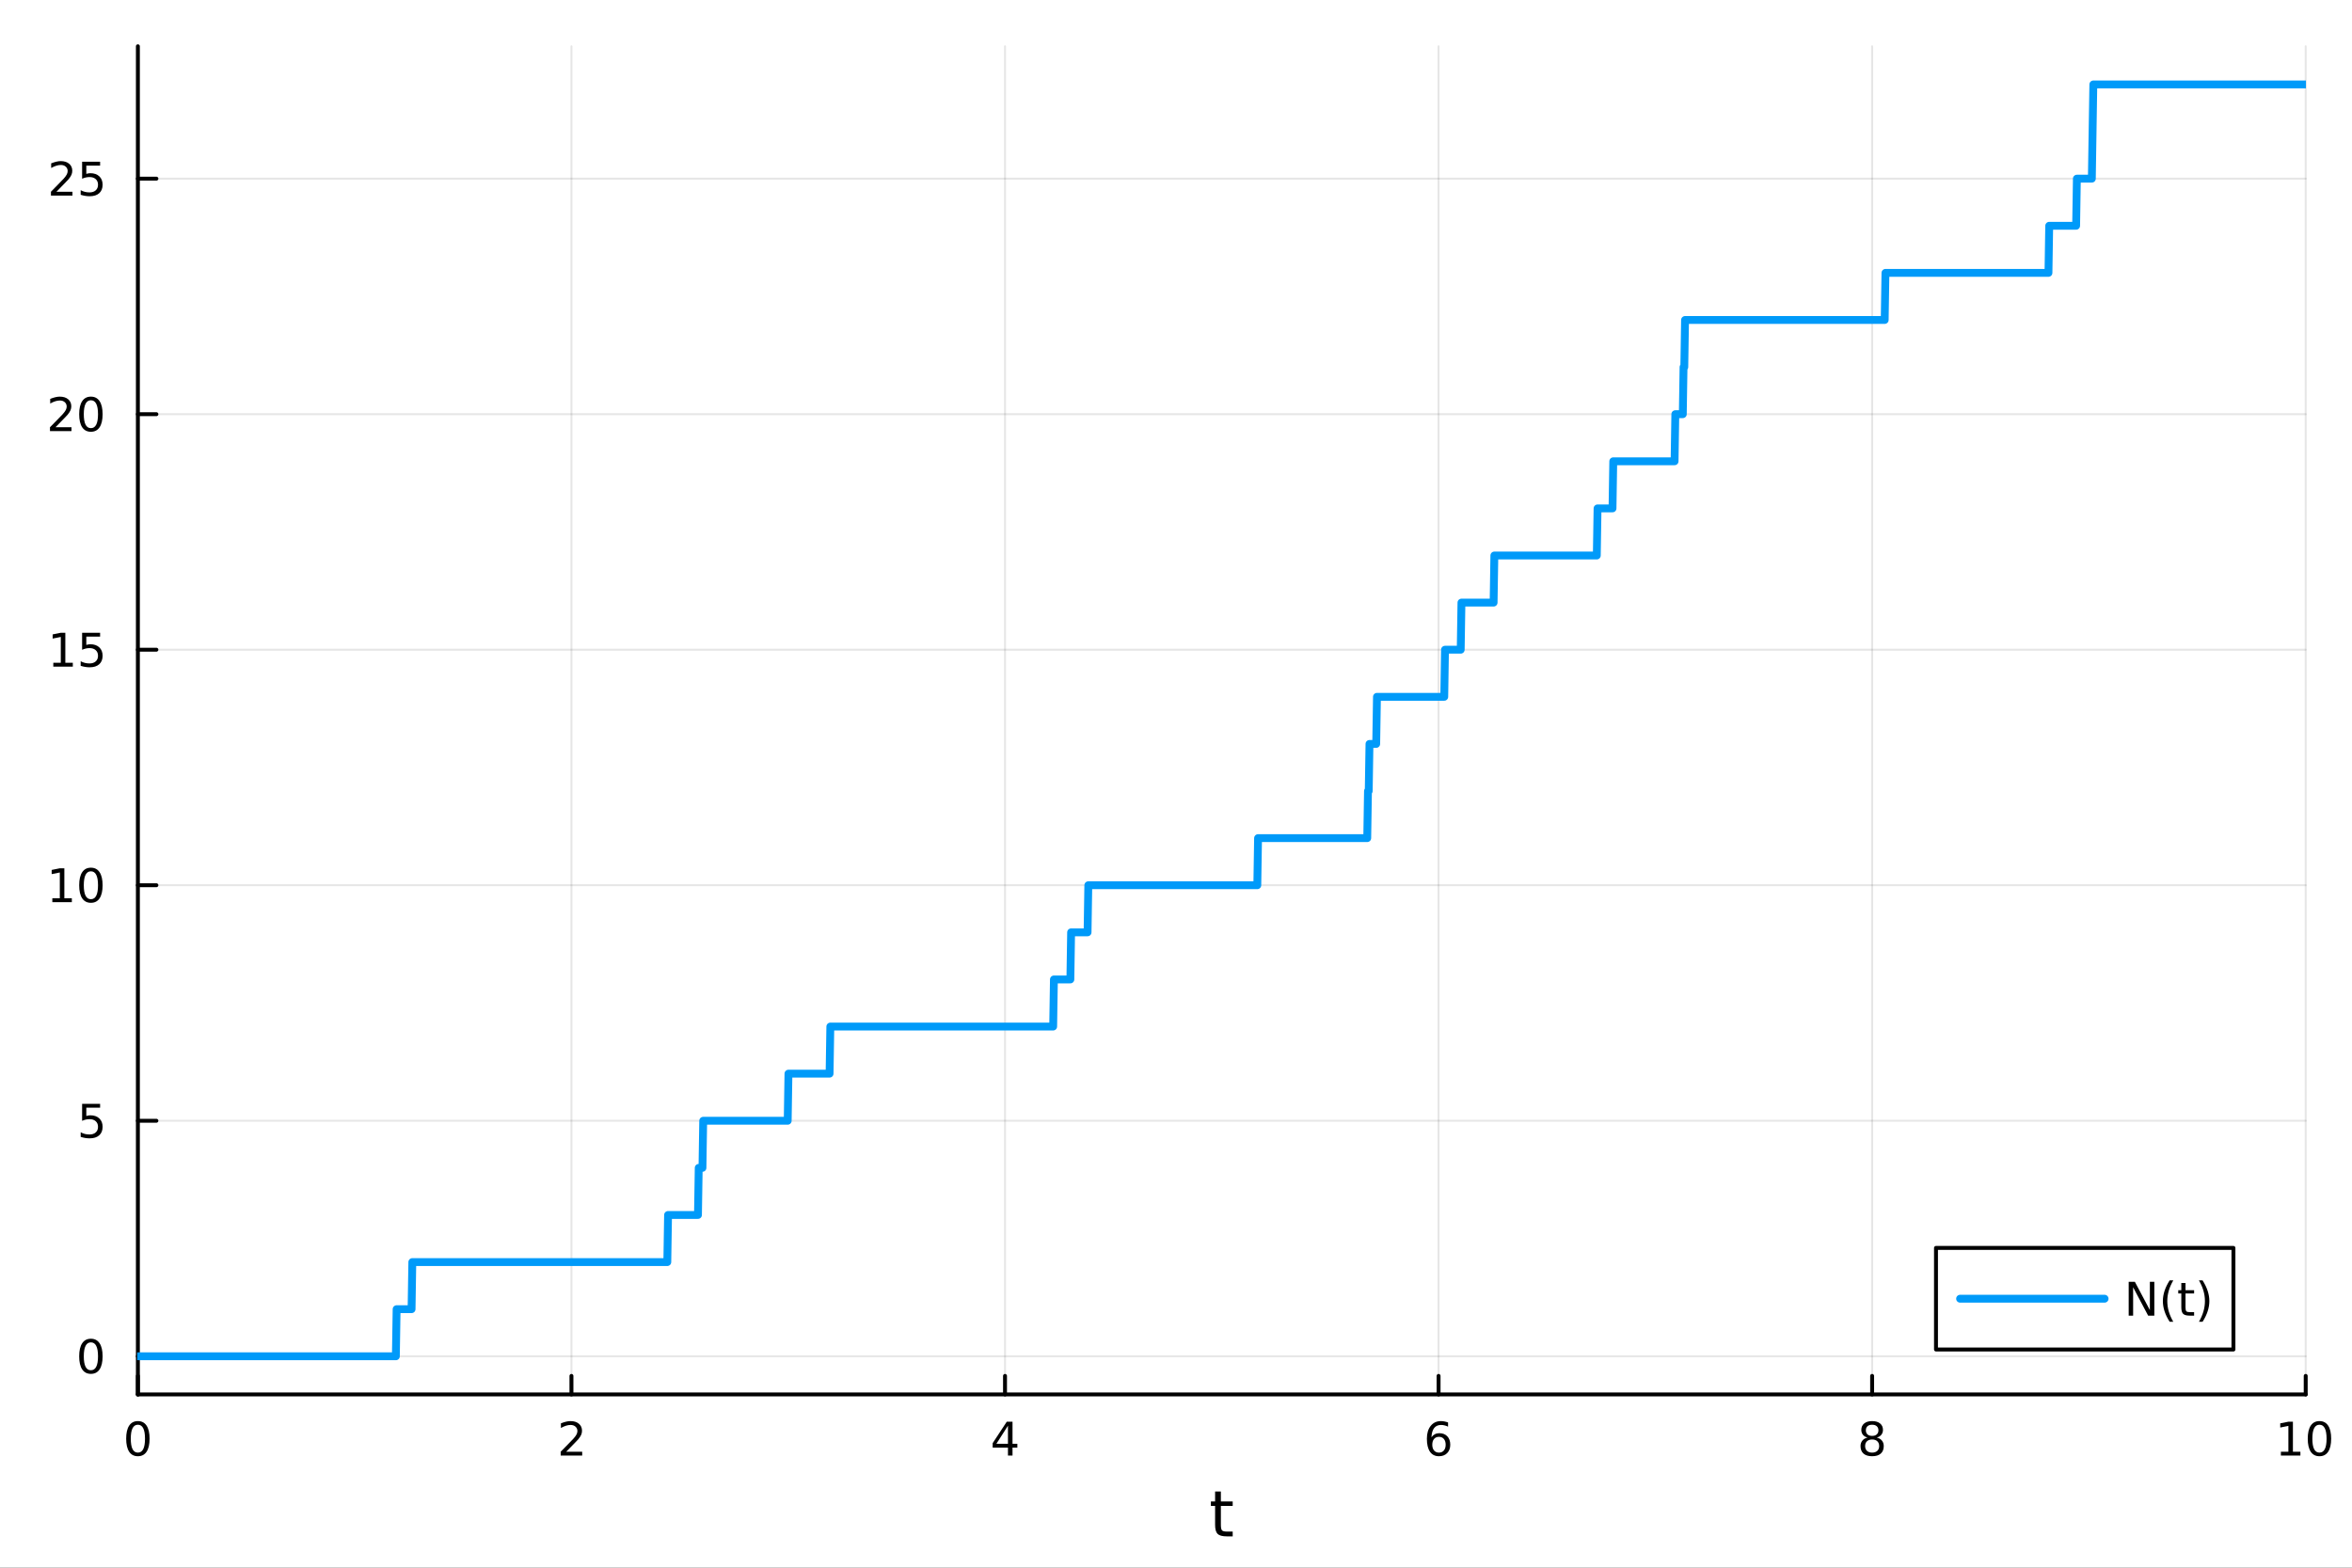 <?xml version="1.0" encoding="utf-8"?>
<svg xmlns="http://www.w3.org/2000/svg" xmlns:xlink="http://www.w3.org/1999/xlink" width="600" height="400" viewBox="0 0 2400 1600">
<rect x="0" y="0" width="2400" height="1600" fill="#333333" stroke="none"/>
<defs>
  <clipPath id="clip060">
    <rect x="0" y="0" width="2400" height="1600"/>
  </clipPath>
</defs>
<path clip-path="url(#clip060)" d="M0 1600 L2400 1600 L2400 0 L0 0  Z" fill="#ffffff" fill-rule="evenodd" fill-opacity="1"/>
<defs>
  <clipPath id="clip061">
    <rect x="480" y="0" width="1681" height="1600"/>
  </clipPath>
</defs>
<path clip-path="url(#clip060)" d="M140.696 1423.18 L2352.76 1423.18 L2352.76 47.244 L140.696 47.244  Z" fill="#ffffff" fill-rule="evenodd" fill-opacity="1"/>
<defs>
  <clipPath id="clip062">
    <rect x="140" y="47" width="2213" height="1377"/>
  </clipPath>
</defs>
<polyline clip-path="url(#clip062)" style="stroke:#000000; stroke-linecap:round; stroke-linejoin:round; stroke-width:2; stroke-opacity:0.1; fill:none" points="140.696,1423.18 140.696,47.244 "/>
<polyline clip-path="url(#clip062)" style="stroke:#000000; stroke-linecap:round; stroke-linejoin:round; stroke-width:2; stroke-opacity:0.1; fill:none" points="583.108,1423.18 583.108,47.244 "/>
<polyline clip-path="url(#clip062)" style="stroke:#000000; stroke-linecap:round; stroke-linejoin:round; stroke-width:2; stroke-opacity:0.1; fill:none" points="1025.52,1423.18 1025.52,47.244 "/>
<polyline clip-path="url(#clip062)" style="stroke:#000000; stroke-linecap:round; stroke-linejoin:round; stroke-width:2; stroke-opacity:0.1; fill:none" points="1467.93,1423.18 1467.93,47.244 "/>
<polyline clip-path="url(#clip062)" style="stroke:#000000; stroke-linecap:round; stroke-linejoin:round; stroke-width:2; stroke-opacity:0.1; fill:none" points="1910.34,1423.18 1910.34,47.244 "/>
<polyline clip-path="url(#clip062)" style="stroke:#000000; stroke-linecap:round; stroke-linejoin:round; stroke-width:2; stroke-opacity:0.1; fill:none" points="2352.76,1423.18 2352.76,47.244 "/>
<polyline clip-path="url(#clip062)" style="stroke:#000000; stroke-linecap:round; stroke-linejoin:round; stroke-width:2; stroke-opacity:0.1; fill:none" points="140.696,1384.24 2352.76,1384.24 "/>
<polyline clip-path="url(#clip062)" style="stroke:#000000; stroke-linecap:round; stroke-linejoin:round; stroke-width:2; stroke-opacity:0.1; fill:none" points="140.696,1143.86 2352.76,1143.86 "/>
<polyline clip-path="url(#clip062)" style="stroke:#000000; stroke-linecap:round; stroke-linejoin:round; stroke-width:2; stroke-opacity:0.1; fill:none" points="140.696,903.478 2352.76,903.478 "/>
<polyline clip-path="url(#clip062)" style="stroke:#000000; stroke-linecap:round; stroke-linejoin:round; stroke-width:2; stroke-opacity:0.1; fill:none" points="140.696,663.098 2352.76,663.098 "/>
<polyline clip-path="url(#clip062)" style="stroke:#000000; stroke-linecap:round; stroke-linejoin:round; stroke-width:2; stroke-opacity:0.1; fill:none" points="140.696,422.718 2352.76,422.718 "/>
<polyline clip-path="url(#clip062)" style="stroke:#000000; stroke-linecap:round; stroke-linejoin:round; stroke-width:2; stroke-opacity:0.1; fill:none" points="140.696,182.338 2352.76,182.338 "/>
<polyline clip-path="url(#clip060)" style="stroke:#000000; stroke-linecap:round; stroke-linejoin:round; stroke-width:4; stroke-opacity:1; fill:none" points="140.696,1423.18 2352.76,1423.18 "/>
<polyline clip-path="url(#clip060)" style="stroke:#000000; stroke-linecap:round; stroke-linejoin:round; stroke-width:4; stroke-opacity:1; fill:none" points="140.696,1423.18 140.696,1404.28 "/>
<polyline clip-path="url(#clip060)" style="stroke:#000000; stroke-linecap:round; stroke-linejoin:round; stroke-width:4; stroke-opacity:1; fill:none" points="583.108,1423.18 583.108,1404.28 "/>
<polyline clip-path="url(#clip060)" style="stroke:#000000; stroke-linecap:round; stroke-linejoin:round; stroke-width:4; stroke-opacity:1; fill:none" points="1025.52,1423.18 1025.52,1404.28 "/>
<polyline clip-path="url(#clip060)" style="stroke:#000000; stroke-linecap:round; stroke-linejoin:round; stroke-width:4; stroke-opacity:1; fill:none" points="1467.93,1423.18 1467.93,1404.28 "/>
<polyline clip-path="url(#clip060)" style="stroke:#000000; stroke-linecap:round; stroke-linejoin:round; stroke-width:4; stroke-opacity:1; fill:none" points="1910.34,1423.18 1910.34,1404.28 "/>
<polyline clip-path="url(#clip060)" style="stroke:#000000; stroke-linecap:round; stroke-linejoin:round; stroke-width:4; stroke-opacity:1; fill:none" points="2352.76,1423.18 2352.76,1404.28 "/>
<path clip-path="url(#clip060)" d="M140.696 1454.1 Q137.084 1454.1 135.256 1457.66 Q133.45 1461.2 133.45 1468.33 Q133.45 1475.44 135.256 1479.01 Q137.084 1482.55 140.696 1482.55 Q144.33 1482.55 146.135 1479.01 Q147.964 1475.44 147.964 1468.33 Q147.964 1461.2 146.135 1457.66 Q144.33 1454.1 140.696 1454.1 M140.696 1450.39 Q146.506 1450.39 149.561 1455 Q152.64 1459.58 152.64 1468.33 Q152.64 1477.06 149.561 1481.67 Q146.506 1486.25 140.696 1486.25 Q134.885 1486.25 131.807 1481.67 Q128.751 1477.06 128.751 1468.33 Q128.751 1459.58 131.807 1455 Q134.885 1450.39 140.696 1450.39 Z" fill="#000000" fill-rule="nonzero" fill-opacity="1" /><path clip-path="url(#clip060)" d="M577.76 1481.64 L594.08 1481.64 L594.08 1485.58 L572.135 1485.58 L572.135 1481.64 Q574.797 1478.89 579.381 1474.26 Q583.987 1469.61 585.168 1468.27 Q587.413 1465.74 588.293 1464.01 Q589.196 1462.25 589.196 1460.56 Q589.196 1457.8 587.251 1456.07 Q585.33 1454.33 582.228 1454.33 Q580.029 1454.33 577.575 1455.09 Q575.145 1455.86 572.367 1457.41 L572.367 1452.69 Q575.191 1451.55 577.645 1450.97 Q580.098 1450.39 582.135 1450.39 Q587.506 1450.39 590.7 1453.08 Q593.895 1455.77 593.895 1460.26 Q593.895 1462.39 593.084 1464.31 Q592.297 1466.2 590.191 1468.8 Q589.612 1469.47 586.51 1472.69 Q583.409 1475.88 577.76 1481.64 Z" fill="#000000" fill-rule="nonzero" fill-opacity="1" /><path clip-path="url(#clip060)" d="M1028.53 1455.09 L1016.72 1473.54 L1028.53 1473.54 L1028.53 1455.09 M1027.3 1451.02 L1033.18 1451.02 L1033.18 1473.54 L1038.11 1473.54 L1038.11 1477.43 L1033.18 1477.43 L1033.18 1485.58 L1028.53 1485.58 L1028.53 1477.43 L1012.93 1477.43 L1012.93 1472.92 L1027.3 1451.02 Z" fill="#000000" fill-rule="nonzero" fill-opacity="1" /><path clip-path="url(#clip060)" d="M1468.34 1466.44 Q1465.19 1466.44 1463.34 1468.59 Q1461.51 1470.74 1461.51 1474.49 Q1461.51 1478.22 1463.34 1480.39 Q1465.19 1482.55 1468.34 1482.55 Q1471.48 1482.55 1473.31 1480.39 Q1475.17 1478.22 1475.17 1474.49 Q1475.17 1470.74 1473.31 1468.59 Q1471.48 1466.44 1468.34 1466.44 M1477.62 1451.78 L1477.62 1456.04 Q1475.86 1455.21 1474.05 1454.77 Q1472.27 1454.33 1470.51 1454.33 Q1465.88 1454.33 1463.43 1457.45 Q1461 1460.58 1460.65 1466.9 Q1462.02 1464.89 1464.08 1463.82 Q1466.14 1462.73 1468.61 1462.73 Q1473.82 1462.73 1476.83 1465.9 Q1479.86 1469.05 1479.86 1474.49 Q1479.86 1479.82 1476.72 1483.03 Q1473.57 1486.25 1468.34 1486.25 Q1462.34 1486.25 1459.17 1481.67 Q1456 1477.06 1456 1468.33 Q1456 1460.14 1459.89 1455.28 Q1463.78 1450.39 1470.33 1450.39 Q1472.09 1450.39 1473.87 1450.74 Q1475.67 1451.09 1477.62 1451.78 Z" fill="#000000" fill-rule="nonzero" fill-opacity="1" /><path clip-path="url(#clip060)" d="M1910.34 1469.17 Q1907.01 1469.17 1905.09 1470.95 Q1903.19 1472.73 1903.19 1475.86 Q1903.19 1478.98 1905.09 1480.77 Q1907.01 1482.55 1910.34 1482.55 Q1913.68 1482.55 1915.6 1480.77 Q1917.52 1478.96 1917.52 1475.86 Q1917.52 1472.73 1915.6 1470.95 Q1913.7 1469.17 1910.34 1469.17 M1905.67 1467.18 Q1902.66 1466.44 1900.97 1464.38 Q1899.3 1462.32 1899.3 1459.35 Q1899.3 1455.21 1902.24 1452.8 Q1905.2 1450.39 1910.34 1450.39 Q1915.51 1450.39 1918.45 1452.8 Q1921.39 1455.21 1921.39 1459.35 Q1921.39 1462.32 1919.7 1464.38 Q1918.03 1466.44 1915.04 1467.18 Q1918.42 1467.96 1920.3 1470.26 Q1922.2 1472.55 1922.2 1475.86 Q1922.2 1480.88 1919.12 1483.57 Q1916.06 1486.25 1910.34 1486.25 Q1904.63 1486.25 1901.55 1483.57 Q1898.49 1480.88 1898.49 1475.86 Q1898.49 1472.55 1900.39 1470.26 Q1902.29 1467.96 1905.67 1467.18 M1903.95 1459.79 Q1903.95 1462.48 1905.62 1463.98 Q1907.31 1465.49 1910.34 1465.49 Q1913.35 1465.49 1915.04 1463.98 Q1916.76 1462.48 1916.76 1459.79 Q1916.76 1457.11 1915.04 1455.6 Q1913.35 1454.1 1910.34 1454.1 Q1907.31 1454.1 1905.62 1455.6 Q1903.95 1457.11 1903.95 1459.79 Z" fill="#000000" fill-rule="nonzero" fill-opacity="1" /><path clip-path="url(#clip060)" d="M2327.44 1481.64 L2335.08 1481.64 L2335.08 1455.28 L2326.77 1456.95 L2326.77 1452.69 L2335.04 1451.02 L2339.71 1451.02 L2339.71 1481.64 L2347.35 1481.64 L2347.35 1485.58 L2327.44 1485.58 L2327.44 1481.64 Z" fill="#000000" fill-rule="nonzero" fill-opacity="1" /><path clip-path="url(#clip060)" d="M2366.8 1454.1 Q2363.18 1454.1 2361.36 1457.66 Q2359.55 1461.2 2359.55 1468.33 Q2359.55 1475.44 2361.36 1479.01 Q2363.18 1482.55 2366.8 1482.55 Q2370.43 1482.55 2372.23 1479.01 Q2374.06 1475.44 2374.06 1468.33 Q2374.06 1461.2 2372.23 1457.66 Q2370.43 1454.1 2366.8 1454.1 M2366.8 1450.39 Q2372.61 1450.39 2375.66 1455 Q2378.74 1459.58 2378.74 1468.33 Q2378.74 1477.06 2375.66 1481.67 Q2372.61 1486.25 2366.8 1486.25 Q2360.99 1486.25 2357.91 1481.67 Q2354.85 1477.06 2354.85 1468.33 Q2354.85 1459.58 2357.91 1455 Q2360.99 1450.39 2366.8 1450.39 Z" fill="#000000" fill-rule="nonzero" fill-opacity="1" /><path clip-path="url(#clip060)" d="M1245.79 1522.27 L1245.79 1532.4 L1257.85 1532.4 L1257.85 1536.95 L1245.79 1536.95 L1245.79 1556.3 Q1245.79 1560.66 1246.96 1561.9 Q1248.17 1563.14 1251.83 1563.14 L1257.85 1563.14 L1257.85 1568.04 L1251.83 1568.04 Q1245.05 1568.04 1242.48 1565.53 Q1239.9 1562.98 1239.9 1556.3 L1239.9 1536.95 L1235.6 1536.95 L1235.6 1532.4 L1239.9 1532.4 L1239.9 1522.27 L1245.79 1522.27 Z" fill="#000000" fill-rule="nonzero" fill-opacity="1" /><polyline clip-path="url(#clip060)" style="stroke:#000000; stroke-linecap:round; stroke-linejoin:round; stroke-width:4; stroke-opacity:1; fill:none" points="140.696,1423.18 140.696,47.244 "/>
<polyline clip-path="url(#clip060)" style="stroke:#000000; stroke-linecap:round; stroke-linejoin:round; stroke-width:4; stroke-opacity:1; fill:none" points="140.696,1384.24 159.593,1384.24 "/>
<polyline clip-path="url(#clip060)" style="stroke:#000000; stroke-linecap:round; stroke-linejoin:round; stroke-width:4; stroke-opacity:1; fill:none" points="140.696,1143.86 159.593,1143.86 "/>
<polyline clip-path="url(#clip060)" style="stroke:#000000; stroke-linecap:round; stroke-linejoin:round; stroke-width:4; stroke-opacity:1; fill:none" points="140.696,903.478 159.593,903.478 "/>
<polyline clip-path="url(#clip060)" style="stroke:#000000; stroke-linecap:round; stroke-linejoin:round; stroke-width:4; stroke-opacity:1; fill:none" points="140.696,663.098 159.593,663.098 "/>
<polyline clip-path="url(#clip060)" style="stroke:#000000; stroke-linecap:round; stroke-linejoin:round; stroke-width:4; stroke-opacity:1; fill:none" points="140.696,422.718 159.593,422.718 "/>
<polyline clip-path="url(#clip060)" style="stroke:#000000; stroke-linecap:round; stroke-linejoin:round; stroke-width:4; stroke-opacity:1; fill:none" points="140.696,182.338 159.593,182.338 "/>
<path clip-path="url(#clip060)" d="M92.751 1370.04 Q89.14 1370.04 87.311 1373.6 Q85.506 1377.14 85.506 1384.27 Q85.506 1391.38 87.311 1394.94 Q89.14 1398.49 92.751 1398.49 Q96.385 1398.49 98.191 1394.94 Q100.02 1391.38 100.02 1384.27 Q100.02 1377.14 98.191 1373.6 Q96.385 1370.04 92.751 1370.04 M92.751 1366.33 Q98.561 1366.33 101.617 1370.94 Q104.696 1375.52 104.696 1384.27 Q104.696 1393 101.617 1397.61 Q98.561 1402.19 92.751 1402.19 Q86.941 1402.19 83.862 1397.61 Q80.807 1393 80.807 1384.27 Q80.807 1375.52 83.862 1370.94 Q86.941 1366.33 92.751 1366.33 Z" fill="#000000" fill-rule="nonzero" fill-opacity="1" /><path clip-path="url(#clip060)" d="M83.793 1126.58 L102.149 1126.58 L102.149 1130.51 L88.075 1130.51 L88.075 1138.99 Q89.094 1138.64 90.112 1138.48 Q91.131 1138.29 92.149 1138.29 Q97.936 1138.29 101.316 1141.46 Q104.696 1144.63 104.696 1150.05 Q104.696 1155.63 101.223 1158.73 Q97.751 1161.81 91.432 1161.81 Q89.256 1161.81 86.987 1161.44 Q84.742 1161.07 82.335 1160.33 L82.335 1155.63 Q84.418 1156.76 86.64 1157.32 Q88.862 1157.87 91.339 1157.87 Q95.344 1157.87 97.682 1155.77 Q100.02 1153.66 100.02 1150.05 Q100.02 1146.44 97.682 1144.33 Q95.344 1142.23 91.339 1142.23 Q89.464 1142.23 87.589 1142.64 Q85.737 1143.06 83.793 1143.94 L83.793 1126.58 Z" fill="#000000" fill-rule="nonzero" fill-opacity="1" /><path clip-path="url(#clip060)" d="M53.4 916.823 L61.038 916.823 L61.038 890.457 L52.728 892.124 L52.728 887.865 L60.992 886.198 L65.668 886.198 L65.668 916.823 L73.307 916.823 L73.307 920.758 L53.4 920.758 L53.4 916.823 Z" fill="#000000" fill-rule="nonzero" fill-opacity="1" /><path clip-path="url(#clip060)" d="M92.751 889.277 Q89.14 889.277 87.311 892.842 Q85.506 896.383 85.506 903.513 Q85.506 910.619 87.311 914.184 Q89.14 917.726 92.751 917.726 Q96.385 917.726 98.191 914.184 Q100.02 910.619 100.02 903.513 Q100.02 896.383 98.191 892.842 Q96.385 889.277 92.751 889.277 M92.751 885.573 Q98.561 885.573 101.617 890.18 Q104.696 894.763 104.696 903.513 Q104.696 912.24 101.617 916.846 Q98.561 921.429 92.751 921.429 Q86.941 921.429 83.862 916.846 Q80.807 912.24 80.807 903.513 Q80.807 894.763 83.862 890.18 Q86.941 885.573 92.751 885.573 Z" fill="#000000" fill-rule="nonzero" fill-opacity="1" /><path clip-path="url(#clip060)" d="M54.395 676.443 L62.034 676.443 L62.034 650.077 L53.724 651.744 L53.724 647.485 L61.987 645.818 L66.663 645.818 L66.663 676.443 L74.302 676.443 L74.302 680.378 L54.395 680.378 L54.395 676.443 Z" fill="#000000" fill-rule="nonzero" fill-opacity="1" /><path clip-path="url(#clip060)" d="M83.793 645.818 L102.149 645.818 L102.149 649.753 L88.075 649.753 L88.075 658.225 Q89.094 657.878 90.112 657.716 Q91.131 657.531 92.149 657.531 Q97.936 657.531 101.316 660.702 Q104.696 663.873 104.696 669.29 Q104.696 674.869 101.223 677.971 Q97.751 681.049 91.432 681.049 Q89.256 681.049 86.987 680.679 Q84.742 680.308 82.335 679.568 L82.335 674.869 Q84.418 676.003 86.64 676.559 Q88.862 677.114 91.339 677.114 Q95.344 677.114 97.682 675.008 Q100.02 672.901 100.02 669.29 Q100.02 665.679 97.682 663.572 Q95.344 661.466 91.339 661.466 Q89.464 661.466 87.589 661.883 Q85.737 662.299 83.793 663.179 L83.793 645.818 Z" fill="#000000" fill-rule="nonzero" fill-opacity="1" /><path clip-path="url(#clip060)" d="M56.617 436.063 L72.936 436.063 L72.936 439.998 L50.992 439.998 L50.992 436.063 Q53.654 433.308 58.237 428.678 Q62.844 424.026 64.025 422.683 Q66.27 420.16 67.149 418.424 Q68.052 416.665 68.052 414.975 Q68.052 412.22 66.108 410.484 Q64.186 408.748 61.085 408.748 Q58.886 408.748 56.432 409.512 Q54.001 410.276 51.224 411.827 L51.224 407.104 Q54.048 405.97 56.501 405.392 Q58.955 404.813 60.992 404.813 Q66.362 404.813 69.557 407.498 Q72.751 410.183 72.751 414.674 Q72.751 416.804 71.941 418.725 Q71.154 420.623 69.048 423.216 Q68.469 423.887 65.367 427.104 Q62.265 430.299 56.617 436.063 Z" fill="#000000" fill-rule="nonzero" fill-opacity="1" /><path clip-path="url(#clip060)" d="M92.751 408.517 Q89.14 408.517 87.311 412.081 Q85.506 415.623 85.506 422.753 Q85.506 429.859 87.311 433.424 Q89.14 436.965 92.751 436.965 Q96.385 436.965 98.191 433.424 Q100.02 429.859 100.02 422.753 Q100.02 415.623 98.191 412.081 Q96.385 408.517 92.751 408.517 M92.751 404.813 Q98.561 404.813 101.617 409.419 Q104.696 414.003 104.696 422.753 Q104.696 431.479 101.617 436.086 Q98.561 440.669 92.751 440.669 Q86.941 440.669 83.862 436.086 Q80.807 431.479 80.807 422.753 Q80.807 414.003 83.862 409.419 Q86.941 404.813 92.751 404.813 Z" fill="#000000" fill-rule="nonzero" fill-opacity="1" /><path clip-path="url(#clip060)" d="M57.612 195.683 L73.932 195.683 L73.932 199.618 L51.987 199.618 L51.987 195.683 Q54.65 192.928 59.233 188.298 Q63.839 183.646 65.02 182.303 Q67.265 179.78 68.145 178.044 Q69.048 176.285 69.048 174.595 Q69.048 171.84 67.103 170.104 Q65.182 168.368 62.08 168.368 Q59.881 168.368 57.427 169.132 Q54.997 169.896 52.219 171.447 L52.219 166.724 Q55.043 165.59 57.497 165.011 Q59.95 164.433 61.987 164.433 Q67.358 164.433 70.552 167.118 Q73.747 169.803 73.747 174.294 Q73.747 176.423 72.936 178.345 Q72.149 180.243 70.043 182.835 Q69.464 183.507 66.362 186.724 Q63.261 189.919 57.612 195.683 Z" fill="#000000" fill-rule="nonzero" fill-opacity="1" /><path clip-path="url(#clip060)" d="M83.793 165.058 L102.149 165.058 L102.149 168.993 L88.075 168.993 L88.075 177.465 Q89.094 177.118 90.112 176.956 Q91.131 176.771 92.149 176.771 Q97.936 176.771 101.316 179.942 Q104.696 183.113 104.696 188.53 Q104.696 194.108 101.223 197.21 Q97.751 200.289 91.432 200.289 Q89.256 200.289 86.987 199.919 Q84.742 199.548 82.335 198.808 L82.335 194.108 Q84.418 195.243 86.64 195.798 Q88.862 196.354 91.339 196.354 Q95.344 196.354 97.682 194.247 Q100.02 192.141 100.02 188.53 Q100.02 184.919 97.682 182.812 Q95.344 180.706 91.339 180.706 Q89.464 180.706 87.589 181.122 Q85.737 181.539 83.793 182.419 L83.793 165.058 Z" fill="#000000" fill-rule="nonzero" fill-opacity="1" /><polyline clip-path="url(#clip062)" style="stroke:#009af9; stroke-linecap:round; stroke-linejoin:round; stroke-width:8; stroke-opacity:1; fill:none" points="140.696,1384.24 141.459,1384.24 142.222,1384.24 142.985,1384.24 143.748,1384.24 144.511,1384.24 145.274,1384.24 146.037,1384.24 146.8,1384.24 147.563,1384.24 148.326,1384.24 149.089,1384.24 149.852,1384.24 150.615,1384.24 151.378,1384.24 152.141,1384.24 152.904,1384.24 153.667,1384.24 154.43,1384.24 155.193,1384.24 155.956,1384.24 156.719,1384.24 157.482,1384.24 158.246,1384.24 159.009,1384.24 159.772,1384.24 160.535,1384.24 161.298,1384.24 162.061,1384.24 162.824,1384.24 163.587,1384.24 164.35,1384.24 165.113,1384.24 165.876,1384.24 166.639,1384.24 167.402,1384.24 168.165,1384.24 168.928,1384.24 169.691,1384.24 170.454,1384.24 171.217,1384.24 171.98,1384.24 172.743,1384.24 173.506,1384.24 174.269,1384.24 175.032,1384.24 175.795,1384.24 176.559,1384.24 177.322,1384.24 178.085,1384.24 178.848,1384.24 179.611,1384.24 180.374,1384.24 181.137,1384.24 181.9,1384.24 182.663,1384.24 183.426,1384.24 184.189,1384.24 184.952,1384.24 185.715,1384.24 186.478,1384.24 187.241,1384.24 188.004,1384.24 188.767,1384.24 189.53,1384.24 190.293,1384.24 191.056,1384.24 191.819,1384.24 192.582,1384.24 193.345,1384.24 194.109,1384.24 194.872,1384.24 195.635,1384.24 196.398,1384.24 197.161,1384.24 197.924,1384.24 198.687,1384.24 199.45,1384.24 200.213,1384.24 200.976,1384.24 201.739,1384.24 202.502,1384.24 203.265,1384.24 204.028,1384.24 204.791,1384.24 205.554,1384.24 206.317,1384.24 207.08,1384.24 207.843,1384.24 208.606,1384.24 209.369,1384.24 210.132,1384.24 210.895,1384.24 211.658,1384.24 212.422,1384.24 213.185,1384.24 213.948,1384.24 214.711,1384.24 215.474,1384.24 216.237,1384.24 217,1384.24 217.763,1384.24 218.526,1384.24 219.289,1384.24 220.052,1384.24 220.815,1384.24 221.578,1384.24 222.341,1384.24 223.104,1384.24 223.867,1384.24 224.63,1384.24 225.393,1384.24 226.156,1384.24 226.919,1384.24 227.682,1384.24 228.445,1384.24 229.208,1384.24 229.972,1384.24 230.735,1384.24 231.498,1384.24 232.261,1384.24 233.024,1384.24 233.787,1384.24 234.55,1384.24 235.313,1384.24 236.076,1384.24 236.839,1384.24 237.602,1384.24 238.365,1384.24 239.128,1384.24 239.891,1384.24 240.654,1384.24 241.417,1384.24 242.18,1384.24 242.943,1384.24 243.706,1384.24 244.469,1384.24 245.232,1384.24 245.995,1384.24 246.758,1384.24 247.521,1384.24 248.285,1384.24 249.048,1384.24 249.811,1384.24 250.574,1384.24 251.337,1384.24 252.1,1384.24 252.863,1384.24 253.626,1384.24 254.389,1384.24 255.152,1384.24 255.915,1384.24 256.678,1384.24 257.441,1384.24 258.204,1384.24 258.967,1384.24 259.73,1384.24 260.493,1384.24 261.256,1384.24 262.019,1384.24 262.782,1384.24 263.545,1384.24 264.308,1384.24 265.071,1384.24 265.835,1384.24 266.598,1384.24 267.361,1384.24 268.124,1384.24 268.887,1384.24 269.65,1384.24 270.413,1384.24 271.176,1384.24 271.939,1384.24 272.702,1384.24 273.465,1384.24 274.228,1384.24 274.991,1384.24 275.754,1384.24 276.517,1384.24 277.28,1384.24 278.043,1384.24 278.806,1384.24 279.569,1384.24 280.332,1384.24 281.095,1384.24 281.858,1384.24 282.621,1384.24 283.384,1384.24 284.148,1384.24 284.911,1384.24 285.674,1384.24 286.437,1384.24 287.2,1384.24 287.963,1384.24 288.726,1384.24 289.489,1384.24 290.252,1384.24 291.015,1384.24 291.778,1384.24 292.541,1384.24 293.304,1384.24 294.067,1384.24 294.83,1384.24 295.593,1384.24 296.356,1384.24 297.119,1384.24 297.882,1384.24 298.645,1384.24 299.408,1384.24 300.171,1384.24 300.934,1384.24 301.698,1384.24 302.461,1384.24 303.224,1384.24 303.987,1384.24 304.75,1384.24 305.513,1384.24 306.276,1384.24 307.039,1384.24 307.802,1384.24 308.565,1384.24 309.328,1384.24 310.091,1384.24 310.854,1384.24 311.617,1384.24 312.38,1384.24 313.143,1384.24 313.906,1384.24 314.669,1384.24 315.432,1384.24 316.195,1384.24 316.958,1384.24 317.721,1384.24 318.484,1384.24 319.247,1384.24 320.011,1384.24 320.774,1384.24 321.537,1384.24 322.3,1384.24 323.063,1384.24 323.826,1384.24 324.589,1384.24 325.352,1384.24 326.115,1384.24 326.878,1384.24 327.641,1384.24 328.404,1384.24 329.167,1384.24 329.93,1384.24 330.693,1384.24 331.456,1384.24 332.219,1384.24 332.982,1384.24 333.745,1384.24 334.508,1384.24 335.271,1384.24 336.034,1384.24 336.797,1384.24 337.561,1384.24 338.324,1384.24 339.087,1384.24 339.85,1384.24 340.613,1384.24 341.376,1384.24 342.139,1384.24 342.902,1384.24 343.665,1384.24 344.428,1384.24 345.191,1384.24 345.954,1384.24 346.717,1384.24 347.48,1384.24 348.243,1384.24 349.006,1384.24 349.769,1384.24 350.532,1384.24 351.295,1384.24 352.058,1384.24 352.821,1384.24 353.584,1384.24 354.347,1384.24 355.11,1384.24 355.874,1384.24 356.637,1384.24 357.4,1384.24 358.163,1384.24 358.926,1384.24 359.689,1384.24 360.452,1384.24 361.215,1384.24 361.978,1384.24 362.741,1384.24 363.504,1384.24 364.267,1384.24 365.03,1384.24 365.793,1384.24 366.556,1384.24 367.319,1384.24 368.082,1384.24 368.845,1384.24 369.608,1384.24 370.371,1384.24 371.134,1384.24 371.897,1384.24 372.66,1384.24 373.424,1384.24 374.187,1384.24 374.95,1384.24 375.713,1384.24 376.476,1384.24 377.239,1384.24 378.002,1384.24 378.765,1384.24 379.528,1384.24 380.291,1384.24 381.054,1384.24 381.817,1384.24 382.58,1384.24 383.343,1384.24 384.106,1384.24 384.869,1384.24 385.632,1384.24 386.395,1384.24 387.158,1384.24 387.921,1384.24 388.684,1384.24 389.447,1384.24 390.21,1384.24 390.973,1384.24 391.737,1384.24 392.5,1384.24 393.263,1384.24 394.026,1384.24 394.789,1384.24 395.552,1384.24 396.315,1384.24 397.078,1384.24 397.841,1384.24 398.604,1384.24 399.367,1384.24 400.13,1384.24 400.893,1384.24 401.656,1384.24 402.419,1384.24 403.182,1384.24 403.945,1384.24 404.708,1336.16 405.471,1336.16 406.234,1336.16 406.997,1336.16 407.76,1336.16 408.523,1336.16 409.287,1336.16 410.05,1336.16 410.813,1336.16 411.576,1336.16 412.339,1336.16 413.102,1336.16 413.865,1336.16 414.628,1336.16 415.391,1336.16 416.154,1336.16 416.917,1336.16 417.68,1336.16 418.443,1336.16 419.206,1336.16 419.969,1336.16 420.732,1288.09 421.495,1288.09 422.258,1288.09 423.021,1288.09 423.784,1288.09 424.547,1288.09 425.31,1288.09 426.073,1288.09 426.836,1288.09 427.6,1288.09 428.363,1288.09 429.126,1288.09 429.889,1288.09 430.652,1288.09 431.415,1288.09 432.178,1288.09 432.941,1288.09 433.704,1288.09 434.467,1288.09 435.23,1288.09 435.993,1288.09 436.756,1288.09 437.519,1288.09 438.282,1288.09 439.045,1288.09 439.808,1288.09 440.571,1288.09 441.334,1288.09 442.097,1288.09 442.86,1288.09 443.623,1288.09 444.386,1288.09 445.15,1288.09 445.913,1288.09 446.676,1288.09 447.439,1288.09 448.202,1288.09 448.965,1288.09 449.728,1288.09 450.491,1288.09 451.254,1288.09 452.017,1288.09 452.78,1288.09 453.543,1288.09 454.306,1288.09 455.069,1288.09 455.832,1288.09 456.595,1288.09 457.358,1288.09 458.121,1288.09 458.884,1288.09 459.647,1288.09 460.41,1288.09 461.173,1288.09 461.936,1288.09 462.699,1288.09 463.463,1288.09 464.226,1288.09 464.989,1288.09 465.752,1288.09 466.515,1288.09 467.278,1288.09 468.041,1288.09 468.804,1288.09 469.567,1288.09 470.33,1288.09 471.093,1288.09 471.856,1288.09 472.619,1288.09 473.382,1288.09 474.145,1288.09 474.908,1288.09 475.671,1288.09 476.434,1288.09 477.197,1288.09 477.96,1288.09 478.723,1288.09 479.486,1288.09 480.249,1288.09 481.013,1288.09 481.776,1288.09 482.539,1288.09 483.302,1288.09 484.065,1288.09 484.828,1288.09 485.591,1288.09 486.354,1288.09 487.117,1288.09 487.88,1288.09 488.643,1288.09 489.406,1288.09 490.169,1288.09 490.932,1288.09 491.695,1288.09 492.458,1288.09 493.221,1288.09 493.984,1288.09 494.747,1288.09 495.51,1288.09 496.273,1288.09 497.036,1288.09 497.799,1288.09 498.562,1288.09 499.326,1288.09 500.089,1288.09 500.852,1288.09 501.615,1288.09 502.378,1288.09 503.141,1288.09 503.904,1288.09 504.667,1288.09 505.43,1288.09 506.193,1288.09 506.956,1288.09 507.719,1288.09 508.482,1288.09 509.245,1288.09 510.008,1288.09 510.771,1288.09 511.534,1288.09 512.297,1288.09 513.06,1288.09 513.823,1288.09 514.586,1288.09 515.349,1288.09 516.112,1288.09 516.876,1288.09 517.639,1288.09 518.402,1288.09 519.165,1288.09 519.928,1288.09 520.691,1288.09 521.454,1288.09 522.217,1288.09 522.98,1288.09 523.743,1288.09 524.506,1288.09 525.269,1288.09 526.032,1288.09 526.795,1288.09 527.558,1288.09 528.321,1288.09 529.084,1288.09 529.847,1288.09 530.61,1288.09 531.373,1288.09 532.136,1288.09 532.899,1288.09 533.662,1288.09 534.425,1288.09 535.189,1288.09 535.952,1288.09 536.715,1288.09 537.478,1288.09 538.241,1288.09 539.004,1288.09 539.767,1288.09 540.53,1288.09 541.293,1288.09 542.056,1288.09 542.819,1288.09 543.582,1288.09 544.345,1288.09 545.108,1288.09 545.871,1288.09 546.634,1288.09 547.397,1288.09 548.16,1288.09 548.923,1288.09 549.686,1288.09 550.449,1288.09 551.212,1288.09 551.975,1288.09 552.739,1288.09 553.502,1288.09 554.265,1288.09 555.028,1288.09 555.791,1288.09 556.554,1288.09 557.317,1288.09 558.08,1288.09 558.843,1288.09 559.606,1288.09 560.369,1288.09 561.132,1288.09 561.895,1288.09 562.658,1288.09 563.421,1288.09 564.184,1288.09 564.947,1288.09 565.71,1288.09 566.473,1288.09 567.236,1288.09 567.999,1288.09 568.762,1288.09 569.525,1288.09 570.288,1288.09 571.052,1288.09 571.815,1288.09 572.578,1288.09 573.341,1288.09 574.104,1288.09 574.867,1288.09 575.63,1288.09 576.393,1288.09 577.156,1288.09 577.919,1288.09 578.682,1288.09 579.445,1288.09 580.208,1288.09 580.971,1288.09 581.734,1288.09 582.497,1288.09 583.26,1288.09 584.023,1288.09 584.786,1288.09 585.549,1288.09 586.312,1288.09 587.075,1288.09 587.838,1288.09 588.602,1288.09 589.365,1288.09 590.128,1288.09 590.891,1288.09 591.654,1288.09 592.417,1288.09 593.18,1288.09 593.943,1288.09 594.706,1288.09 595.469,1288.09 596.232,1288.09 596.995,1288.09 597.758,1288.09 598.521,1288.09 599.284,1288.09 600.047,1288.09 600.81,1288.09 601.573,1288.09 602.336,1288.09 603.099,1288.09 603.862,1288.09 604.625,1288.09 605.388,1288.09 606.151,1288.09 606.915,1288.09 607.678,1288.09 608.441,1288.09 609.204,1288.09 609.967,1288.09 610.73,1288.09 611.493,1288.09 612.256,1288.09 613.019,1288.09 613.782,1288.09 614.545,1288.09 615.308,1288.09 616.071,1288.09 616.834,1288.09 617.597,1288.09 618.36,1288.09 619.123,1288.09 619.886,1288.09 620.649,1288.09 621.412,1288.09 622.175,1288.09 622.938,1288.09 623.701,1288.09 624.465,1288.09 625.228,1288.09 625.991,1288.09 626.754,1288.09 627.517,1288.09 628.28,1288.09 629.043,1288.09 629.806,1288.09 630.569,1288.09 631.332,1288.09 632.095,1288.09 632.858,1288.09 633.621,1288.09 634.384,1288.09 635.147,1288.09 635.91,1288.09 636.673,1288.09 637.436,1288.09 638.199,1288.09 638.962,1288.09 639.725,1288.09 640.488,1288.09 641.251,1288.09 642.014,1288.09 642.778,1288.09 643.541,1288.09 644.304,1288.09 645.067,1288.09 645.83,1288.09 646.593,1288.09 647.356,1288.09 648.119,1288.09 648.882,1288.09 649.645,1288.09 650.408,1288.09 651.171,1288.09 651.934,1288.09 652.697,1288.09 653.46,1288.09 654.223,1288.09 654.986,1288.09 655.749,1288.09 656.512,1288.09 657.275,1288.09 658.038,1288.09 658.801,1288.09 659.564,1288.09 660.328,1288.09 661.091,1288.09 661.854,1288.09 662.617,1288.09 663.38,1288.09 664.143,1288.09 664.906,1288.09 665.669,1288.09 666.432,1288.09 667.195,1288.09 667.958,1288.09 668.721,1288.09 669.484,1288.09 670.247,1288.09 671.01,1288.09 671.773,1288.09 672.536,1288.09 673.299,1288.09 674.062,1288.09 674.825,1288.09 675.588,1288.09 676.351,1288.09 677.114,1288.09 677.877,1288.09 678.641,1288.09 679.404,1288.09 680.167,1288.09 680.93,1288.09 681.693,1240.01 682.456,1240.01 683.219,1240.01 683.982,1240.01 684.745,1240.01 685.508,1240.01 686.271,1240.01 687.034,1240.01 687.797,1240.01 688.56,1240.01 689.323,1240.01 690.086,1240.01 690.849,1240.01 691.612,1240.01 692.375,1240.01 693.138,1240.01 693.901,1240.01 694.664,1240.01 695.427,1240.01 696.191,1240.01 696.954,1240.01 697.717,1240.01 698.48,1240.01 699.243,1240.01 700.006,1240.01 700.769,1240.01 701.532,1240.01 702.295,1240.01 703.058,1240.01 703.821,1240.01 704.584,1240.01 705.347,1240.01 706.11,1240.01 706.873,1240.01 707.636,1240.01 708.399,1240.01 709.162,1240.01 709.925,1240.01 710.688,1240.01 711.451,1240.01 712.214,1240.01 712.977,1191.93 713.74,1191.93 714.504,1191.93 715.267,1191.93 716.03,1191.93 716.793,1191.93 717.556,1143.86 718.319,1143.86 719.082,1143.86 719.845,1143.86 720.608,1143.86 721.371,1143.86 722.134,1143.86 722.897,1143.86 723.66,1143.86 724.423,1143.86 725.186,1143.86 725.949,1143.86 726.712,1143.86 727.475,1143.86 728.238,1143.86 729.001,1143.86 729.764,1143.86 730.527,1143.86 731.29,1143.86 732.054,1143.86 732.817,1143.86 733.58,1143.86 734.343,1143.86 735.106,1143.86 735.869,1143.86 736.632,1143.86 737.395,1143.86 738.158,1143.86 738.921,1143.86 739.684,1143.86 740.447,1143.86 741.21,1143.86 741.973,1143.86 742.736,1143.86 743.499,1143.86 744.262,1143.86 745.025,1143.86 745.788,1143.86 746.551,1143.86 747.314,1143.86 748.077,1143.86 748.84,1143.86 749.603,1143.86 750.367,1143.86 751.13,1143.86 751.893,1143.86 752.656,1143.86 753.419,1143.86 754.182,1143.86 754.945,1143.86 755.708,1143.86 756.471,1143.86 757.234,1143.86 757.997,1143.86 758.76,1143.86 759.523,1143.86 760.286,1143.86 761.049,1143.86 761.812,1143.86 762.575,1143.86 763.338,1143.86 764.101,1143.86 764.864,1143.86 765.627,1143.86 766.39,1143.86 767.153,1143.86 767.917,1143.86 768.68,1143.86 769.443,1143.86 770.206,1143.86 770.969,1143.86 771.732,1143.86 772.495,1143.86 773.258,1143.86 774.021,1143.86 774.784,1143.86 775.547,1143.86 776.31,1143.86 777.073,1143.86 777.836,1143.86 778.599,1143.86 779.362,1143.86 780.125,1143.86 780.888,1143.86 781.651,1143.86 782.414,1143.86 783.177,1143.86 783.94,1143.86 784.703,1143.86 785.466,1143.86 786.23,1143.86 786.993,1143.86 787.756,1143.86 788.519,1143.86 789.282,1143.86 790.045,1143.86 790.808,1143.86 791.571,1143.86 792.334,1143.86 793.097,1143.86 793.86,1143.86 794.623,1143.86 795.386,1143.86 796.149,1143.86 796.912,1143.86 797.675,1143.86 798.438,1143.86 799.201,1143.86 799.964,1143.86 800.727,1143.86 801.49,1143.86 802.253,1143.86 803.016,1143.86 803.78,1143.86 804.543,1095.78 805.306,1095.78 806.069,1095.78 806.832,1095.78 807.595,1095.78 808.358,1095.78 809.121,1095.78 809.884,1095.78 810.647,1095.78 811.41,1095.78 812.173,1095.78 812.936,1095.78 813.699,1095.78 814.462,1095.78 815.225,1095.78 815.988,1095.78 816.751,1095.78 817.514,1095.78 818.277,1095.78 819.04,1095.78 819.803,1095.78 820.566,1095.78 821.329,1095.78 822.093,1095.78 822.856,1095.78 823.619,1095.78 824.382,1095.78 825.145,1095.78 825.908,1095.78 826.671,1095.78 827.434,1095.78 828.197,1095.78 828.96,1095.78 829.723,1095.78 830.486,1095.78 831.249,1095.78 832.012,1095.78 832.775,1095.78 833.538,1095.78 834.301,1095.78 835.064,1095.78 835.827,1095.78 836.59,1095.78 837.353,1095.78 838.116,1095.78 838.879,1095.78 839.643,1095.78 840.406,1095.78 841.169,1095.78 841.932,1095.78 842.695,1095.78 843.458,1095.78 844.221,1095.78 844.984,1095.78 845.747,1095.78 846.51,1095.78 847.273,1047.71 848.036,1047.71 848.799,1047.71 849.562,1047.71 850.325,1047.71 851.088,1047.71 851.851,1047.71 852.614,1047.71 853.377,1047.71 854.14,1047.71 854.903,1047.71 855.666,1047.71 856.429,1047.71 857.192,1047.71 857.956,1047.71 858.719,1047.71 859.482,1047.71 860.245,1047.71 861.008,1047.71 861.771,1047.71 862.534,1047.71 863.297,1047.71 864.06,1047.71 864.823,1047.71 865.586,1047.71 866.349,1047.71 867.112,1047.71 867.875,1047.71 868.638,1047.71 869.401,1047.71 870.164,1047.71 870.927,1047.71 871.69,1047.71 872.453,1047.71 873.216,1047.71 873.979,1047.71 874.742,1047.71 875.506,1047.71 876.269,1047.71 877.032,1047.71 877.795,1047.71 878.558,1047.71 879.321,1047.71 880.084,1047.71 880.847,1047.71 881.61,1047.71 882.373,1047.71 883.136,1047.71 883.899,1047.71 884.662,1047.71 885.425,1047.71 886.188,1047.71 886.951,1047.71 887.714,1047.71 888.477,1047.71 889.24,1047.71 890.003,1047.71 890.766,1047.71 891.529,1047.71 892.292,1047.71 893.056,1047.71 893.819,1047.71 894.582,1047.71 895.345,1047.71 896.108,1047.71 896.871,1047.71 897.634,1047.71 898.397,1047.71 899.16,1047.71 899.923,1047.71 900.686,1047.71 901.449,1047.71 902.212,1047.71 902.975,1047.71 903.738,1047.71 904.501,1047.71 905.264,1047.71 906.027,1047.71 906.79,1047.71 907.553,1047.71 908.316,1047.71 909.079,1047.71 909.842,1047.71 910.605,1047.71 911.369,1047.71 912.132,1047.71 912.895,1047.71 913.658,1047.71 914.421,1047.71 915.184,1047.71 915.947,1047.71 916.71,1047.71 917.473,1047.71 918.236,1047.71 918.999,1047.71 919.762,1047.71 920.525,1047.71 921.288,1047.71 922.051,1047.71 922.814,1047.71 923.577,1047.71 924.34,1047.71 925.103,1047.71 925.866,1047.71 926.629,1047.71 927.392,1047.71 928.155,1047.71 928.919,1047.71 929.682,1047.71 930.445,1047.71 931.208,1047.71 931.971,1047.71 932.734,1047.71 933.497,1047.71 934.26,1047.71 935.023,1047.71 935.786,1047.71 936.549,1047.71 937.312,1047.71 938.075,1047.71 938.838,1047.71 939.601,1047.71 940.364,1047.71 941.127,1047.71 941.89,1047.71 942.653,1047.71 943.416,1047.71 944.179,1047.71 944.942,1047.71 945.705,1047.71 946.468,1047.71 947.232,1047.71 947.995,1047.71 948.758,1047.71 949.521,1047.71 950.284,1047.71 951.047,1047.71 951.81,1047.71 952.573,1047.71 953.336,1047.71 954.099,1047.71 954.862,1047.71 955.625,1047.71 956.388,1047.71 957.151,1047.71 957.914,1047.71 958.677,1047.71 959.44,1047.71 960.203,1047.71 960.966,1047.71 961.729,1047.71 962.492,1047.71 963.255,1047.71 964.018,1047.71 964.782,1047.71 965.545,1047.71 966.308,1047.71 967.071,1047.71 967.834,1047.71 968.597,1047.71 969.36,1047.71 970.123,1047.71 970.886,1047.71 971.649,1047.71 972.412,1047.71 973.175,1047.71 973.938,1047.71 974.701,1047.71 975.464,1047.71 976.227,1047.71 976.99,1047.71 977.753,1047.71 978.516,1047.71 979.279,1047.71 980.042,1047.71 980.805,1047.71 981.568,1047.71 982.331,1047.71 983.095,1047.71 983.858,1047.71 984.621,1047.71 985.384,1047.71 986.147,1047.71 986.91,1047.71 987.673,1047.71 988.436,1047.71 989.199,1047.71 989.962,1047.71 990.725,1047.71 991.488,1047.71 992.251,1047.71 993.014,1047.71 993.777,1047.71 994.54,1047.71 995.303,1047.71 996.066,1047.71 996.829,1047.71 997.592,1047.71 998.355,1047.71 999.118,1047.71 999.881,1047.71 1000.64,1047.71 1001.41,1047.71 1002.17,1047.71 1002.93,1047.71 1003.7,1047.71 1004.46,1047.71 1005.22,1047.71 1005.99,1047.71 1006.75,1047.71 1007.51,1047.71 1008.27,1047.71 1009.04,1047.71 1009.8,1047.71 1010.56,1047.71 1011.33,1047.71 1012.09,1047.71 1012.85,1047.71 1013.62,1047.71 1014.38,1047.71 1015.14,1047.71 1015.91,1047.71 1016.67,1047.71 1017.43,1047.71 1018.19,1047.71 1018.96,1047.71 1019.72,1047.71 1020.48,1047.71 1021.25,1047.71 1022.01,1047.71 1022.77,1047.71 1023.54,1047.71 1024.3,1047.71 1025.06,1047.71 1025.82,1047.71 1026.59,1047.71 1027.35,1047.71 1028.11,1047.71 1028.88,1047.71 1029.64,1047.71 1030.4,1047.71 1031.17,1047.71 1031.93,1047.71 1032.69,1047.71 1033.46,1047.71 1034.22,1047.71 1034.98,1047.71 1035.74,1047.71 1036.51,1047.71 1037.27,1047.71 1038.03,1047.71 1038.8,1047.71 1039.56,1047.71 1040.32,1047.71 1041.09,1047.71 1041.85,1047.71 1042.61,1047.71 1043.37,1047.71 1044.14,1047.71 1044.9,1047.71 1045.66,1047.71 1046.43,1047.71 1047.19,1047.71 1047.95,1047.71 1048.72,1047.71 1049.48,1047.71 1050.24,1047.71 1051.01,1047.71 1051.77,1047.71 1052.53,1047.71 1053.29,1047.71 1054.06,1047.71 1054.82,1047.71 1055.58,1047.71 1056.35,1047.71 1057.11,1047.71 1057.87,1047.71 1058.64,1047.71 1059.4,1047.71 1060.16,1047.71 1060.92,1047.71 1061.69,1047.71 1062.45,1047.71 1063.21,1047.71 1063.98,1047.71 1064.74,1047.71 1065.5,1047.71 1066.27,1047.71 1067.03,1047.71 1067.79,1047.71 1068.56,1047.71 1069.32,1047.71 1070.08,1047.71 1070.84,1047.71 1071.61,1047.71 1072.37,1047.71 1073.13,1047.71 1073.9,1047.71 1074.66,1047.71 1075.42,999.63 1076.19,999.63 1076.95,999.63 1077.71,999.63 1078.47,999.63 1079.24,999.63 1080,999.63 1080.76,999.63 1081.53,999.63 1082.29,999.63 1083.05,999.63 1083.82,999.63 1084.58,999.63 1085.34,999.63 1086.11,999.63 1086.87,999.63 1087.63,999.63 1088.39,999.63 1089.16,999.63 1089.92,999.63 1090.68,999.63 1091.45,999.63 1092.21,999.63 1092.97,951.554 1093.74,951.554 1094.5,951.554 1095.26,951.554 1096.02,951.554 1096.79,951.554 1097.55,951.554 1098.31,951.554 1099.08,951.554 1099.84,951.554 1100.6,951.554 1101.37,951.554 1102.13,951.554 1102.89,951.554 1103.66,951.554 1104.42,951.554 1105.18,951.554 1105.94,951.554 1106.71,951.554 1107.47,951.554 1108.23,951.554 1109,951.554 1109.76,951.554 1110.52,903.478 1111.29,903.478 1112.05,903.478 1112.81,903.478 1113.57,903.478 1114.34,903.478 1115.1,903.478 1115.86,903.478 1116.63,903.478 1117.39,903.478 1118.15,903.478 1118.92,903.478 1119.68,903.478 1120.44,903.478 1121.21,903.478 1121.97,903.478 1122.73,903.478 1123.49,903.478 1124.26,903.478 1125.02,903.478 1125.78,903.478 1126.55,903.478 1127.31,903.478 1128.07,903.478 1128.84,903.478 1129.6,903.478 1130.36,903.478 1131.12,903.478 1131.89,903.478 1132.65,903.478 1133.41,903.478 1134.18,903.478 1134.94,903.478 1135.7,903.478 1136.47,903.478 1137.23,903.478 1137.99,903.478 1138.76,903.478 1139.52,903.478 1140.28,903.478 1141.04,903.478 1141.81,903.478 1142.57,903.478 1143.33,903.478 1144.1,903.478 1144.86,903.478 1145.62,903.478 1146.39,903.478 1147.15,903.478 1147.91,903.478 1148.67,903.478 1149.44,903.478 1150.2,903.478 1150.96,903.478 1151.73,903.478 1152.49,903.478 1153.25,903.478 1154.02,903.478 1154.78,903.478 1155.54,903.478 1156.31,903.478 1157.07,903.478 1157.83,903.478 1158.59,903.478 1159.36,903.478 1160.12,903.478 1160.88,903.478 1161.65,903.478 1162.41,903.478 1163.17,903.478 1163.94,903.478 1164.7,903.478 1165.46,903.478 1166.22,903.478 1166.99,903.478 1167.75,903.478 1168.51,903.478 1169.28,903.478 1170.04,903.478 1170.8,903.478 1171.57,903.478 1172.33,903.478 1173.09,903.478 1173.86,903.478 1174.62,903.478 1175.38,903.478 1176.14,903.478 1176.91,903.478 1177.67,903.478 1178.43,903.478 1179.2,903.478 1179.96,903.478 1180.72,903.478 1181.49,903.478 1182.25,903.478 1183.01,903.478 1183.77,903.478 1184.54,903.478 1185.3,903.478 1186.06,903.478 1186.83,903.478 1187.59,903.478 1188.35,903.478 1189.12,903.478 1189.88,903.478 1190.64,903.478 1191.41,903.478 1192.17,903.478 1192.93,903.478 1193.69,903.478 1194.46,903.478 1195.22,903.478 1195.98,903.478 1196.75,903.478 1197.51,903.478 1198.27,903.478 1199.04,903.478 1199.8,903.478 1200.56,903.478 1201.32,903.478 1202.09,903.478 1202.85,903.478 1203.61,903.478 1204.38,903.478 1205.14,903.478 1205.9,903.478 1206.67,903.478 1207.43,903.478 1208.19,903.478 1208.96,903.478 1209.72,903.478 1210.48,903.478 1211.24,903.478 1212.01,903.478 1212.77,903.478 1213.53,903.478 1214.3,903.478 1215.06,903.478 1215.82,903.478 1216.59,903.478 1217.35,903.478 1218.11,903.478 1218.87,903.478 1219.64,903.478 1220.4,903.478 1221.16,903.478 1221.93,903.478 1222.69,903.478 1223.45,903.478 1224.22,903.478 1224.98,903.478 1225.74,903.478 1226.51,903.478 1227.27,903.478 1228.03,903.478 1228.79,903.478 1229.56,903.478 1230.32,903.478 1231.08,903.478 1231.85,903.478 1232.61,903.478 1233.37,903.478 1234.14,903.478 1234.9,903.478 1235.66,903.478 1236.42,903.478 1237.19,903.478 1237.95,903.478 1238.71,903.478 1239.48,903.478 1240.24,903.478 1241,903.478 1241.77,903.478 1242.53,903.478 1243.29,903.478 1244.06,903.478 1244.82,903.478 1245.58,903.478 1246.34,903.478 1247.11,903.478 1247.87,903.478 1248.63,903.478 1249.4,903.478 1250.16,903.478 1250.92,903.478 1251.69,903.478 1252.45,903.478 1253.21,903.478 1253.97,903.478 1254.74,903.478 1255.5,903.478 1256.26,903.478 1257.03,903.478 1257.79,903.478 1258.55,903.478 1259.32,903.478 1260.08,903.478 1260.84,903.478 1261.61,903.478 1262.37,903.478 1263.13,903.478 1263.89,903.478 1264.66,903.478 1265.42,903.478 1266.18,903.478 1266.95,903.478 1267.71,903.478 1268.47,903.478 1269.24,903.478 1270,903.478 1270.76,903.478 1271.52,903.478 1272.29,903.478 1273.05,903.478 1273.81,903.478 1274.58,903.478 1275.34,903.478 1276.1,903.478 1276.87,903.478 1277.63,903.478 1278.39,903.478 1279.16,903.478 1279.92,903.478 1280.68,903.478 1281.44,903.478 1282.21,903.478 1282.97,903.478 1283.73,855.402 1284.5,855.402 1285.26,855.402 1286.02,855.402 1286.79,855.402 1287.55,855.402 1288.31,855.402 1289.07,855.402 1289.84,855.402 1290.6,855.402 1291.36,855.402 1292.13,855.402 1292.89,855.402 1293.65,855.402 1294.42,855.402 1295.18,855.402 1295.94,855.402 1296.71,855.402 1297.47,855.402 1298.23,855.402 1298.99,855.402 1299.76,855.402 1300.52,855.402 1301.28,855.402 1302.05,855.402 1302.81,855.402 1303.57,855.402 1304.34,855.402 1305.1,855.402 1305.86,855.402 1306.62,855.402 1307.39,855.402 1308.15,855.402 1308.91,855.402 1309.68,855.402 1310.44,855.402 1311.2,855.402 1311.97,855.402 1312.73,855.402 1313.49,855.402 1314.25,855.402 1315.02,855.402 1315.78,855.402 1316.54,855.402 1317.31,855.402 1318.07,855.402 1318.83,855.402 1319.6,855.402 1320.36,855.402 1321.12,855.402 1321.89,855.402 1322.65,855.402 1323.41,855.402 1324.17,855.402 1324.94,855.402 1325.7,855.402 1326.46,855.402 1327.23,855.402 1327.99,855.402 1328.75,855.402 1329.52,855.402 1330.28,855.402 1331.04,855.402 1331.8,855.402 1332.57,855.402 1333.33,855.402 1334.09,855.402 1334.86,855.402 1335.62,855.402 1336.38,855.402 1337.15,855.402 1337.91,855.402 1338.67,855.402 1339.44,855.402 1340.2,855.402 1340.96,855.402 1341.72,855.402 1342.49,855.402 1343.25,855.402 1344.01,855.402 1344.78,855.402 1345.54,855.402 1346.3,855.402 1347.07,855.402 1347.83,855.402 1348.59,855.402 1349.35,855.402 1350.12,855.402 1350.88,855.402 1351.64,855.402 1352.41,855.402 1353.17,855.402 1353.93,855.402 1354.7,855.402 1355.46,855.402 1356.22,855.402 1356.99,855.402 1357.75,855.402 1358.51,855.402 1359.27,855.402 1360.04,855.402 1360.8,855.402 1361.56,855.402 1362.33,855.402 1363.09,855.402 1363.85,855.402 1364.62,855.402 1365.38,855.402 1366.14,855.402 1366.9,855.402 1367.67,855.402 1368.43,855.402 1369.19,855.402 1369.96,855.402 1370.72,855.402 1371.48,855.402 1372.25,855.402 1373.01,855.402 1373.77,855.402 1374.54,855.402 1375.3,855.402 1376.06,855.402 1376.82,855.402 1377.59,855.402 1378.35,855.402 1379.11,855.402 1379.88,855.402 1380.64,855.402 1381.4,855.402 1382.17,855.402 1382.93,855.402 1383.69,855.402 1384.45,855.402 1385.22,855.402 1385.98,855.402 1386.74,855.402 1387.51,855.402 1388.27,855.402 1389.03,855.402 1389.8,855.402 1390.56,855.402 1391.32,855.402 1392.09,855.402 1392.85,855.402 1393.61,855.402 1394.37,855.402 1395.14,855.402 1395.9,807.326 1396.66,807.326 1397.43,759.25 1398.19,759.25 1398.95,759.25 1399.72,759.25 1400.48,759.25 1401.24,759.25 1402,759.25 1402.77,759.25 1403.53,759.25 1404.29,759.25 1405.06,711.174 1405.82,711.174 1406.58,711.174 1407.35,711.174 1408.11,711.174 1408.87,711.174 1409.64,711.174 1410.4,711.174 1411.16,711.174 1411.92,711.174 1412.69,711.174 1413.45,711.174 1414.21,711.174 1414.98,711.174 1415.74,711.174 1416.5,711.174 1417.27,711.174 1418.03,711.174 1418.79,711.174 1419.55,711.174 1420.32,711.174 1421.08,711.174 1421.84,711.174 1422.61,711.174 1423.37,711.174 1424.13,711.174 1424.9,711.174 1425.66,711.174 1426.42,711.174 1427.19,711.174 1427.95,711.174 1428.71,711.174 1429.47,711.174 1430.24,711.174 1431,711.174 1431.76,711.174 1432.53,711.174 1433.29,711.174 1434.05,711.174 1434.82,711.174 1435.58,711.174 1436.34,711.174 1437.1,711.174 1437.87,711.174 1438.63,711.174 1439.39,711.174 1440.16,711.174 1440.92,711.174 1441.68,711.174 1442.45,711.174 1443.21,711.174 1443.97,711.174 1444.74,711.174 1445.5,711.174 1446.26,711.174 1447.02,711.174 1447.79,711.174 1448.55,711.174 1449.31,711.174 1450.08,711.174 1450.84,711.174 1451.6,711.174 1452.37,711.174 1453.13,711.174 1453.89,711.174 1454.65,711.174 1455.42,711.174 1456.18,711.174 1456.94,711.174 1457.71,711.174 1458.47,711.174 1459.23,711.174 1460,711.174 1460.76,711.174 1461.52,711.174 1462.29,711.174 1463.05,711.174 1463.81,711.174 1464.57,711.174 1465.34,711.174 1466.1,711.174 1466.86,711.174 1467.63,711.174 1468.39,711.174 1469.15,711.174 1469.92,711.174 1470.68,711.174 1471.44,711.174 1472.2,711.174 1472.97,711.174 1473.73,711.174 1474.49,663.098 1475.26,663.098 1476.02,663.098 1476.78,663.098 1477.55,663.098 1478.31,663.098 1479.07,663.098 1479.84,663.098 1480.6,663.098 1481.36,663.098 1482.12,663.098 1482.89,663.098 1483.65,663.098 1484.41,663.098 1485.18,663.098 1485.94,663.098 1486.7,663.098 1487.47,663.098 1488.23,663.098 1488.99,663.098 1489.75,663.098 1490.52,663.098 1491.28,615.022 1492.04,615.022 1492.81,615.022 1493.57,615.022 1494.33,615.022 1495.1,615.022 1495.86,615.022 1496.62,615.022 1497.39,615.022 1498.15,615.022 1498.91,615.022 1499.67,615.022 1500.44,615.022 1501.2,615.022 1501.96,615.022 1502.73,615.022 1503.49,615.022 1504.25,615.022 1505.02,615.022 1505.78,615.022 1506.54,615.022 1507.3,615.022 1508.07,615.022 1508.83,615.022 1509.59,615.022 1510.36,615.022 1511.12,615.022 1511.88,615.022 1512.65,615.022 1513.41,615.022 1514.17,615.022 1514.94,615.022 1515.7,615.022 1516.46,615.022 1517.22,615.022 1517.99,615.022 1518.75,615.022 1519.51,615.022 1520.28,615.022 1521.04,615.022 1521.8,615.022 1522.57,615.022 1523.33,615.022 1524.09,615.022 1524.85,566.946 1525.62,566.946 1526.38,566.946 1527.14,566.946 1527.91,566.946 1528.67,566.946 1529.43,566.946 1530.2,566.946 1530.96,566.946 1531.72,566.946 1532.49,566.946 1533.25,566.946 1534.01,566.946 1534.77,566.946 1535.54,566.946 1536.3,566.946 1537.06,566.946 1537.83,566.946 1538.59,566.946 1539.35,566.946 1540.12,566.946 1540.88,566.946 1541.64,566.946 1542.4,566.946 1543.17,566.946 1543.93,566.946 1544.69,566.946 1545.46,566.946 1546.22,566.946 1546.98,566.946 1547.75,566.946 1548.51,566.946 1549.27,566.946 1550.04,566.946 1550.8,566.946 1551.56,566.946 1552.32,566.946 1553.09,566.946 1553.85,566.946 1554.61,566.946 1555.38,566.946 1556.14,566.946 1556.9,566.946 1557.67,566.946 1558.43,566.946 1559.19,566.946 1559.95,566.946 1560.72,566.946 1561.48,566.946 1562.24,566.946 1563.01,566.946 1563.77,566.946 1564.53,566.946 1565.3,566.946 1566.06,566.946 1566.82,566.946 1567.59,566.946 1568.35,566.946 1569.11,566.946 1569.87,566.946 1570.64,566.946 1571.4,566.946 1572.16,566.946 1572.93,566.946 1573.69,566.946 1574.45,566.946 1575.22,566.946 1575.98,566.946 1576.74,566.946 1577.5,566.946 1578.27,566.946 1579.03,566.946 1579.79,566.946 1580.56,566.946 1581.32,566.946 1582.08,566.946 1582.85,566.946 1583.61,566.946 1584.37,566.946 1585.14,566.946 1585.9,566.946 1586.66,566.946 1587.42,566.946 1588.19,566.946 1588.95,566.946 1589.71,566.946 1590.48,566.946 1591.24,566.946 1592,566.946 1592.77,566.946 1593.53,566.946 1594.29,566.946 1595.05,566.946 1595.82,566.946 1596.58,566.946 1597.34,566.946 1598.11,566.946 1598.87,566.946 1599.63,566.946 1600.4,566.946 1601.16,566.946 1601.92,566.946 1602.69,566.946 1603.45,566.946 1604.21,566.946 1604.97,566.946 1605.74,566.946 1606.5,566.946 1607.26,566.946 1608.03,566.946 1608.79,566.946 1609.55,566.946 1610.32,566.946 1611.08,566.946 1611.84,566.946 1612.6,566.946 1613.37,566.946 1614.13,566.946 1614.89,566.946 1615.66,566.946 1616.42,566.946 1617.18,566.946 1617.95,566.946 1618.71,566.946 1619.47,566.946 1620.24,566.946 1621,566.946 1621.76,566.946 1622.52,566.946 1623.29,566.946 1624.05,566.946 1624.81,566.946 1625.58,566.946 1626.34,566.946 1627.1,566.946 1627.87,566.946 1628.63,566.946 1629.39,566.946 1630.15,518.87 1630.92,518.87 1631.68,518.87 1632.44,518.87 1633.21,518.87 1633.97,518.87 1634.73,518.87 1635.5,518.87 1636.26,518.87 1637.02,518.87 1637.79,518.87 1638.55,518.87 1639.31,518.87 1640.07,518.87 1640.84,518.87 1641.6,518.87 1642.36,518.87 1643.13,518.87 1643.89,518.87 1644.65,518.87 1645.42,518.87 1646.18,470.794 1646.94,470.794 1647.7,470.794 1648.47,470.794 1649.23,470.794 1649.99,470.794 1650.76,470.794 1651.52,470.794 1652.28,470.794 1653.05,470.794 1653.81,470.794 1654.57,470.794 1655.34,470.794 1656.1,470.794 1656.86,470.794 1657.62,470.794 1658.39,470.794 1659.15,470.794 1659.91,470.794 1660.68,470.794 1661.44,470.794 1662.2,470.794 1662.97,470.794 1663.73,470.794 1664.49,470.794 1665.25,470.794 1666.02,470.794 1666.78,470.794 1667.54,470.794 1668.31,470.794 1669.07,470.794 1669.83,470.794 1670.6,470.794 1671.36,470.794 1672.12,470.794 1672.88,470.794 1673.65,470.794 1674.41,470.794 1675.17,470.794 1675.94,470.794 1676.7,470.794 1677.46,470.794 1678.23,470.794 1678.99,470.794 1679.75,470.794 1680.52,470.794 1681.28,470.794 1682.04,470.794 1682.8,470.794 1683.57,470.794 1684.33,470.794 1685.09,470.794 1685.86,470.794 1686.62,470.794 1687.38,470.794 1688.15,470.794 1688.91,470.794 1689.67,470.794 1690.43,470.794 1691.2,470.794 1691.96,470.794 1692.72,470.794 1693.49,470.794 1694.25,470.794 1695.01,470.794 1695.78,470.794 1696.54,470.794 1697.3,470.794 1698.07,470.794 1698.83,470.794 1699.59,470.794 1700.35,470.794 1701.12,470.794 1701.88,470.794 1702.64,470.794 1703.41,470.794 1704.17,470.794 1704.93,470.794 1705.7,470.794 1706.46,470.794 1707.22,470.794 1707.98,470.794 1708.75,470.794 1709.51,422.718 1710.27,422.718 1711.04,422.718 1711.8,422.718 1712.56,422.718 1713.33,422.718 1714.09,422.718 1714.85,422.718 1715.62,422.718 1716.38,422.718 1717.14,422.718 1717.9,374.642 1718.67,374.642 1719.43,326.566 1720.19,326.566 1720.96,326.566 1721.72,326.566 1722.48,326.566 1723.25,326.566 1724.01,326.566 1724.77,326.566 1725.53,326.566 1726.3,326.566 1727.06,326.566 1727.82,326.566 1728.59,326.566 1729.35,326.566 1730.11,326.566 1730.88,326.566 1731.64,326.566 1732.4,326.566 1733.17,326.566 1733.93,326.566 1734.69,326.566 1735.45,326.566 1736.22,326.566 1736.98,326.566 1737.74,326.566 1738.51,326.566 1739.27,326.566 1740.03,326.566 1740.8,326.566 1741.56,326.566 1742.32,326.566 1743.08,326.566 1743.85,326.566 1744.61,326.566 1745.37,326.566 1746.14,326.566 1746.9,326.566 1747.66,326.566 1748.43,326.566 1749.19,326.566 1749.95,326.566 1750.72,326.566 1751.48,326.566 1752.24,326.566 1753,326.566 1753.77,326.566 1754.53,326.566 1755.29,326.566 1756.06,326.566 1756.82,326.566 1757.58,326.566 1758.35,326.566 1759.11,326.566 1759.87,326.566 1760.63,326.566 1761.4,326.566 1762.16,326.566 1762.92,326.566 1763.69,326.566 1764.45,326.566 1765.21,326.566 1765.98,326.566 1766.74,326.566 1767.5,326.566 1768.27,326.566 1769.03,326.566 1769.79,326.566 1770.55,326.566 1771.32,326.566 1772.08,326.566 1772.84,326.566 1773.61,326.566 1774.37,326.566 1775.13,326.566 1775.9,326.566 1776.66,326.566 1777.42,326.566 1778.18,326.566 1778.95,326.566 1779.71,326.566 1780.47,326.566 1781.24,326.566 1782,326.566 1782.76,326.566 1783.53,326.566 1784.29,326.566 1785.05,326.566 1785.82,326.566 1786.58,326.566 1787.34,326.566 1788.1,326.566 1788.87,326.566 1789.63,326.566 1790.39,326.566 1791.16,326.566 1791.92,326.566 1792.68,326.566 1793.45,326.566 1794.21,326.566 1794.97,326.566 1795.73,326.566 1796.5,326.566 1797.26,326.566 1798.02,326.566 1798.79,326.566 1799.55,326.566 1800.31,326.566 1801.08,326.566 1801.84,326.566 1802.6,326.566 1803.37,326.566 1804.13,326.566 1804.89,326.566 1805.65,326.566 1806.42,326.566 1807.18,326.566 1807.94,326.566 1808.71,326.566 1809.47,326.566 1810.23,326.566 1811,326.566 1811.76,326.566 1812.52,326.566 1813.28,326.566 1814.05,326.566 1814.81,326.566 1815.57,326.566 1816.34,326.566 1817.1,326.566 1817.86,326.566 1818.63,326.566 1819.39,326.566 1820.15,326.566 1820.92,326.566 1821.68,326.566 1822.44,326.566 1823.2,326.566 1823.97,326.566 1824.73,326.566 1825.49,326.566 1826.26,326.566 1827.02,326.566 1827.78,326.566 1828.55,326.566 1829.31,326.566 1830.07,326.566 1830.83,326.566 1831.6,326.566 1832.36,326.566 1833.12,326.566 1833.89,326.566 1834.65,326.566 1835.41,326.566 1836.18,326.566 1836.94,326.566 1837.7,326.566 1838.47,326.566 1839.23,326.566 1839.99,326.566 1840.75,326.566 1841.52,326.566 1842.28,326.566 1843.04,326.566 1843.81,326.566 1844.57,326.566 1845.33,326.566 1846.1,326.566 1846.86,326.566 1847.62,326.566 1848.38,326.566 1849.15,326.566 1849.91,326.566 1850.67,326.566 1851.44,326.566 1852.2,326.566 1852.96,326.566 1853.73,326.566 1854.49,326.566 1855.25,326.566 1856.02,326.566 1856.78,326.566 1857.54,326.566 1858.3,326.566 1859.07,326.566 1859.83,326.566 1860.59,326.566 1861.36,326.566 1862.12,326.566 1862.88,326.566 1863.65,326.566 1864.41,326.566 1865.17,326.566 1865.93,326.566 1866.7,326.566 1867.46,326.566 1868.22,326.566 1868.99,326.566 1869.75,326.566 1870.51,326.566 1871.28,326.566 1872.04,326.566 1872.8,326.566 1873.57,326.566 1874.33,326.566 1875.09,326.566 1875.85,326.566 1876.62,326.566 1877.38,326.566 1878.14,326.566 1878.91,326.566 1879.67,326.566 1880.43,326.566 1881.2,326.566 1881.96,326.566 1882.72,326.566 1883.48,326.566 1884.25,326.566 1885.01,326.566 1885.77,326.566 1886.54,326.566 1887.3,326.566 1888.06,326.566 1888.83,326.566 1889.59,326.566 1890.35,326.566 1891.12,326.566 1891.88,326.566 1892.64,326.566 1893.4,326.566 1894.17,326.566 1894.93,326.566 1895.69,326.566 1896.46,326.566 1897.22,326.566 1897.98,326.566 1898.75,326.566 1899.51,326.566 1900.27,326.566 1901.03,326.566 1901.8,326.566 1902.56,326.566 1903.32,326.566 1904.09,326.566 1904.85,326.566 1905.61,326.566 1906.38,326.566 1907.14,326.566 1907.9,326.566 1908.67,326.566 1909.43,326.566 1910.19,326.566 1910.95,326.566 1911.72,326.566 1912.48,326.566 1913.24,326.566 1914.01,326.566 1914.77,326.566 1915.53,326.566 1916.3,326.566 1917.06,326.566 1917.82,326.566 1918.58,326.566 1919.35,326.566 1920.11,326.566 1920.87,326.566 1921.64,326.566 1922.4,326.566 1923.16,326.566 1923.93,278.49 1924.69,278.49 1925.45,278.49 1926.22,278.49 1926.98,278.49 1927.74,278.49 1928.5,278.49 1929.27,278.49 1930.03,278.49 1930.79,278.49 1931.56,278.49 1932.32,278.49 1933.08,278.49 1933.85,278.49 1934.61,278.49 1935.37,278.49 1936.13,278.49 1936.9,278.49 1937.66,278.49 1938.42,278.49 1939.19,278.49 1939.95,278.49 1940.71,278.49 1941.48,278.49 1942.24,278.49 1943,278.49 1943.77,278.49 1944.53,278.49 1945.29,278.49 1946.05,278.49 1946.82,278.49 1947.58,278.49 1948.34,278.49 1949.11,278.49 1949.87,278.49 1950.63,278.49 1951.4,278.49 1952.16,278.49 1952.92,278.49 1953.68,278.49 1954.45,278.49 1955.21,278.49 1955.97,278.49 1956.74,278.49 1957.5,278.49 1958.26,278.49 1959.03,278.49 1959.79,278.49 1960.55,278.49 1961.32,278.49 1962.08,278.49 1962.84,278.49 1963.6,278.49 1964.37,278.49 1965.13,278.49 1965.89,278.49 1966.66,278.49 1967.42,278.49 1968.18,278.49 1968.95,278.49 1969.71,278.49 1970.47,278.49 1971.23,278.49 1972,278.49 1972.76,278.49 1973.52,278.49 1974.29,278.49 1975.05,278.49 1975.81,278.49 1976.58,278.49 1977.34,278.49 1978.1,278.49 1978.87,278.49 1979.63,278.49 1980.39,278.49 1981.15,278.49 1981.92,278.49 1982.68,278.49 1983.44,278.49 1984.21,278.49 1984.97,278.49 1985.73,278.49 1986.5,278.49 1987.26,278.49 1988.02,278.49 1988.78,278.49 1989.55,278.49 1990.31,278.49 1991.07,278.49 1991.84,278.49 1992.6,278.49 1993.36,278.49 1994.13,278.49 1994.89,278.49 1995.65,278.49 1996.42,278.49 1997.18,278.49 1997.94,278.49 1998.7,278.49 1999.47,278.49 2000.23,278.49 2000.99,278.49 2001.76,278.49 2002.52,278.49 2003.28,278.49 2004.05,278.49 2004.81,278.49 2005.57,278.49 2006.33,278.49 2007.1,278.49 2007.86,278.49 2008.62,278.49 2009.39,278.49 2010.15,278.49 2010.91,278.49 2011.68,278.49 2012.44,278.49 2013.2,278.49 2013.97,278.49 2014.73,278.49 2015.49,278.49 2016.25,278.49 2017.02,278.49 2017.78,278.49 2018.54,278.49 2019.31,278.49 2020.07,278.49 2020.83,278.49 2021.6,278.49 2022.36,278.49 2023.12,278.49 2023.88,278.49 2024.65,278.49 2025.41,278.49 2026.17,278.49 2026.94,278.49 2027.7,278.49 2028.46,278.49 2029.23,278.49 2029.99,278.49 2030.75,278.49 2031.51,278.49 2032.28,278.49 2033.04,278.49 2033.8,278.49 2034.57,278.49 2035.33,278.49 2036.09,278.49 2036.86,278.49 2037.62,278.49 2038.38,278.49 2039.15,278.49 2039.91,278.49 2040.67,278.49 2041.43,278.49 2042.2,278.49 2042.96,278.49 2043.72,278.49 2044.49,278.49 2045.25,278.49 2046.01,278.49 2046.78,278.49 2047.54,278.49 2048.3,278.49 2049.06,278.49 2049.83,278.49 2050.59,278.49 2051.35,278.49 2052.12,278.49 2052.88,278.49 2053.64,278.49 2054.41,278.49 2055.17,278.49 2055.93,278.49 2056.7,278.49 2057.46,278.49 2058.22,278.49 2058.98,278.49 2059.75,278.49 2060.51,278.49 2061.27,278.49 2062.04,278.49 2062.8,278.49 2063.56,278.49 2064.33,278.49 2065.09,278.49 2065.85,278.49 2066.61,278.49 2067.38,278.49 2068.14,278.49 2068.9,278.49 2069.67,278.49 2070.43,278.49 2071.19,278.49 2071.96,278.49 2072.72,278.49 2073.48,278.49 2074.25,278.49 2075.01,278.49 2075.77,278.49 2076.53,278.49 2077.3,278.49 2078.06,278.49 2078.82,278.49 2079.59,278.49 2080.35,278.49 2081.11,278.49 2081.88,278.49 2082.64,278.49 2083.4,278.49 2084.16,278.49 2084.93,278.49 2085.69,278.49 2086.45,278.49 2087.22,278.49 2087.98,278.49 2088.74,278.49 2089.51,278.49 2090.27,278.49 2091.03,230.414 2091.8,230.414 2092.56,230.414 2093.32,230.414 2094.08,230.414 2094.85,230.414 2095.61,230.414 2096.37,230.414 2097.14,230.414 2097.9,230.414 2098.66,230.414 2099.43,230.414 2100.19,230.414 2100.95,230.414 2101.71,230.414 2102.48,230.414 2103.24,230.414 2104,230.414 2104.77,230.414 2105.53,230.414 2106.29,230.414 2107.06,230.414 2107.82,230.414 2108.58,230.414 2109.35,230.414 2110.11,230.414 2110.87,230.414 2111.63,230.414 2112.4,230.414 2113.16,230.414 2113.92,230.414 2114.69,230.414 2115.45,230.414 2116.21,230.414 2116.98,230.414 2117.74,230.414 2118.5,230.414 2119.26,182.338 2120.03,182.338 2120.79,182.338 2121.55,182.338 2122.32,182.338 2123.08,182.338 2123.84,182.338 2124.61,182.338 2125.37,182.338 2126.13,182.338 2126.9,182.338 2127.66,182.338 2128.42,182.338 2129.18,182.338 2129.95,182.338 2130.71,182.338 2131.47,182.338 2132.24,182.338 2133,182.338 2133.76,182.338 2134.53,182.338 2135.29,134.262 2136.05,86.186 2136.81,86.186 2137.58,86.186 2138.34,86.186 2139.1,86.186 2139.87,86.186 2140.63,86.186 2141.39,86.186 2142.16,86.186 2142.92,86.186 2143.68,86.186 2144.45,86.186 2145.21,86.186 2145.97,86.186 2146.73,86.186 2147.5,86.186 2148.26,86.186 2149.02,86.186 2149.79,86.186 2150.55,86.186 2151.31,86.186 2152.08,86.186 2152.84,86.186 2153.6,86.186 2154.36,86.186 2155.13,86.186 2155.89,86.186 2156.65,86.186 2157.42,86.186 2158.18,86.186 2158.94,86.186 2159.71,86.186 2160.47,86.186 2161.23,86.186 2162,86.186 2162.76,86.186 2163.52,86.186 2164.28,86.186 2165.05,86.186 2165.81,86.186 2166.57,86.186 2167.34,86.186 2168.1,86.186 2168.86,86.186 2169.63,86.186 2170.39,86.186 2171.15,86.186 2171.91,86.186 2172.68,86.186 2173.44,86.186 2174.2,86.186 2174.97,86.186 2175.73,86.186 2176.49,86.186 2177.26,86.186 2178.02,86.186 2178.78,86.186 2179.55,86.186 2180.31,86.186 2181.07,86.186 2181.83,86.186 2182.6,86.186 2183.36,86.186 2184.12,86.186 2184.89,86.186 2185.65,86.186 2186.41,86.186 2187.18,86.186 2187.94,86.186 2188.7,86.186 2189.46,86.186 2190.23,86.186 2190.99,86.186 2191.75,86.186 2192.52,86.186 2193.28,86.186 2194.04,86.186 2194.81,86.186 2195.57,86.186 2196.33,86.186 2197.1,86.186 2197.86,86.186 2198.62,86.186 2199.38,86.186 2200.15,86.186 2200.91,86.186 2201.67,86.186 2202.44,86.186 2203.2,86.186 2203.96,86.186 2204.73,86.186 2205.49,86.186 2206.25,86.186 2207.01,86.186 2207.78,86.186 2208.54,86.186 2209.3,86.186 2210.07,86.186 2210.83,86.186 2211.59,86.186 2212.36,86.186 2213.12,86.186 2213.88,86.186 2214.65,86.186 2215.41,86.186 2216.17,86.186 2216.93,86.186 2217.7,86.186 2218.46,86.186 2219.22,86.186 2219.99,86.186 2220.75,86.186 2221.51,86.186 2222.28,86.186 2223.04,86.186 2223.8,86.186 2224.56,86.186 2225.33,86.186 2226.09,86.186 2226.85,86.186 2227.62,86.186 2228.38,86.186 2229.14,86.186 2229.91,86.186 2230.67,86.186 2231.43,86.186 2232.2,86.186 2232.96,86.186 2233.72,86.186 2234.48,86.186 2235.25,86.186 2236.01,86.186 2236.77,86.186 2237.54,86.186 2238.3,86.186 2239.06,86.186 2239.83,86.186 2240.59,86.186 2241.35,86.186 2242.11,86.186 2242.88,86.186 2243.64,86.186 2244.4,86.186 2245.17,86.186 2245.93,86.186 2246.69,86.186 2247.46,86.186 2248.22,86.186 2248.98,86.186 2249.75,86.186 2250.51,86.186 2251.27,86.186 2252.03,86.186 2252.8,86.186 2253.56,86.186 2254.32,86.186 2255.09,86.186 2255.85,86.186 2256.61,86.186 2257.38,86.186 2258.14,86.186 2258.9,86.186 2259.66,86.186 2260.43,86.186 2261.19,86.186 2261.95,86.186 2262.72,86.186 2263.48,86.186 2264.24,86.186 2265.01,86.186 2265.77,86.186 2266.53,86.186 2267.3,86.186 2268.06,86.186 2268.82,86.186 2269.58,86.186 2270.35,86.186 2271.11,86.186 2271.87,86.186 2272.64,86.186 2273.4,86.186 2274.16,86.186 2274.93,86.186 2275.69,86.186 2276.45,86.186 2277.21,86.186 2277.98,86.186 2278.74,86.186 2279.5,86.186 2280.27,86.186 2281.03,86.186 2281.79,86.186 2282.56,86.186 2283.32,86.186 2284.08,86.186 2284.85,86.186 2285.61,86.186 2286.37,86.186 2287.13,86.186 2287.9,86.186 2288.66,86.186 2289.42,86.186 2290.19,86.186 2290.95,86.186 2291.71,86.186 2292.48,86.186 2293.24,86.186 2294,86.186 2294.76,86.186 2295.53,86.186 2296.29,86.186 2297.05,86.186 2297.82,86.186 2298.58,86.186 2299.34,86.186 2300.11,86.186 2300.87,86.186 2301.63,86.186 2302.4,86.186 2303.16,86.186 2303.92,86.186 2304.68,86.186 2305.45,86.186 2306.21,86.186 2306.97,86.186 2307.74,86.186 2308.5,86.186 2309.26,86.186 2310.03,86.186 2310.79,86.186 2311.55,86.186 2312.31,86.186 2313.08,86.186 2313.84,86.186 2314.6,86.186 2315.37,86.186 2316.13,86.186 2316.89,86.186 2317.66,86.186 2318.42,86.186 2319.18,86.186 2319.95,86.186 2320.71,86.186 2321.47,86.186 2322.23,86.186 2323,86.186 2323.76,86.186 2324.52,86.186 2325.29,86.186 2326.05,86.186 2326.81,86.186 2327.58,86.186 2328.34,86.186 2329.1,86.186 2329.86,86.186 2330.63,86.186 2331.39,86.186 2332.15,86.186 2332.92,86.186 2333.68,86.186 2334.44,86.186 2335.21,86.186 2335.97,86.186 2336.73,86.186 2337.5,86.186 2338.26,86.186 2339.02,86.186 2339.78,86.186 2340.55,86.186 2341.31,86.186 2342.07,86.186 2342.84,86.186 2343.6,86.186 2344.36,86.186 2345.13,86.186 2345.89,86.186 2346.65,86.186 2347.41,86.186 2348.18,86.186 2348.94,86.186 2349.7,86.186 2350.47,86.186 2351.23,86.186 2351.99,86.186 2352.76,86.186 "/>
<path clip-path="url(#clip060)" d="M1975.5 1377.32 L2279.02 1377.32 L2279.02 1273.64 L1975.5 1273.64  Z" fill="#ffffff" fill-rule="evenodd" fill-opacity="1"/>
<polyline clip-path="url(#clip060)" style="stroke:#000000; stroke-linecap:round; stroke-linejoin:round; stroke-width:4; stroke-opacity:1; fill:none" points="1975.5,1377.32 2279.02,1377.32 2279.02,1273.64 1975.5,1273.64 1975.5,1377.32 "/>
<polyline clip-path="url(#clip060)" style="stroke:#009af9; stroke-linecap:round; stroke-linejoin:round; stroke-width:8; stroke-opacity:1; fill:none" points="2000.08,1325.48 2147.55,1325.48 "/>
<path clip-path="url(#clip060)" d="M2172.13 1308.2 L2178.42 1308.2 L2193.75 1337.11 L2193.75 1308.2 L2198.29 1308.2 L2198.29 1342.76 L2191.99 1342.76 L2176.66 1313.84 L2176.66 1342.76 L2172.13 1342.76 L2172.13 1308.2 Z" fill="#000000" fill-rule="nonzero" fill-opacity="1" /><path clip-path="url(#clip060)" d="M2217.64 1306.78 Q2214.53 1312.11 2213.03 1317.32 Q2211.53 1322.52 2211.53 1327.87 Q2211.53 1333.22 2213.03 1338.47 Q2214.56 1343.7 2217.64 1349.01 L2213.93 1349.01 Q2210.46 1343.57 2208.72 1338.31 Q2207.01 1333.06 2207.01 1327.87 Q2207.01 1322.71 2208.72 1317.48 Q2210.44 1312.25 2213.93 1306.78 L2217.64 1306.78 Z" fill="#000000" fill-rule="nonzero" fill-opacity="1" /><path clip-path="url(#clip060)" d="M2230.11 1309.47 L2230.11 1316.83 L2238.89 1316.83 L2238.89 1320.14 L2230.11 1320.14 L2230.11 1334.21 Q2230.11 1337.38 2230.97 1338.29 Q2231.85 1339.19 2234.51 1339.19 L2238.89 1339.19 L2238.89 1342.76 L2234.51 1342.76 Q2229.58 1342.76 2227.71 1340.93 Q2225.83 1339.07 2225.83 1334.21 L2225.83 1320.14 L2222.71 1320.14 L2222.71 1316.83 L2225.83 1316.83 L2225.83 1309.47 L2230.11 1309.47 Z" fill="#000000" fill-rule="nonzero" fill-opacity="1" /><path clip-path="url(#clip060)" d="M2243.82 1306.78 L2247.52 1306.78 Q2250.99 1312.25 2252.71 1317.48 Q2254.44 1322.71 2254.44 1327.87 Q2254.44 1333.06 2252.71 1338.31 Q2250.99 1343.57 2247.52 1349.01 L2243.82 1349.01 Q2246.9 1343.7 2248.4 1338.47 Q2249.93 1333.22 2249.93 1327.87 Q2249.93 1322.52 2248.4 1317.32 Q2246.9 1312.11 2243.82 1306.78 Z" fill="#000000" fill-rule="nonzero" fill-opacity="1" /></svg>
